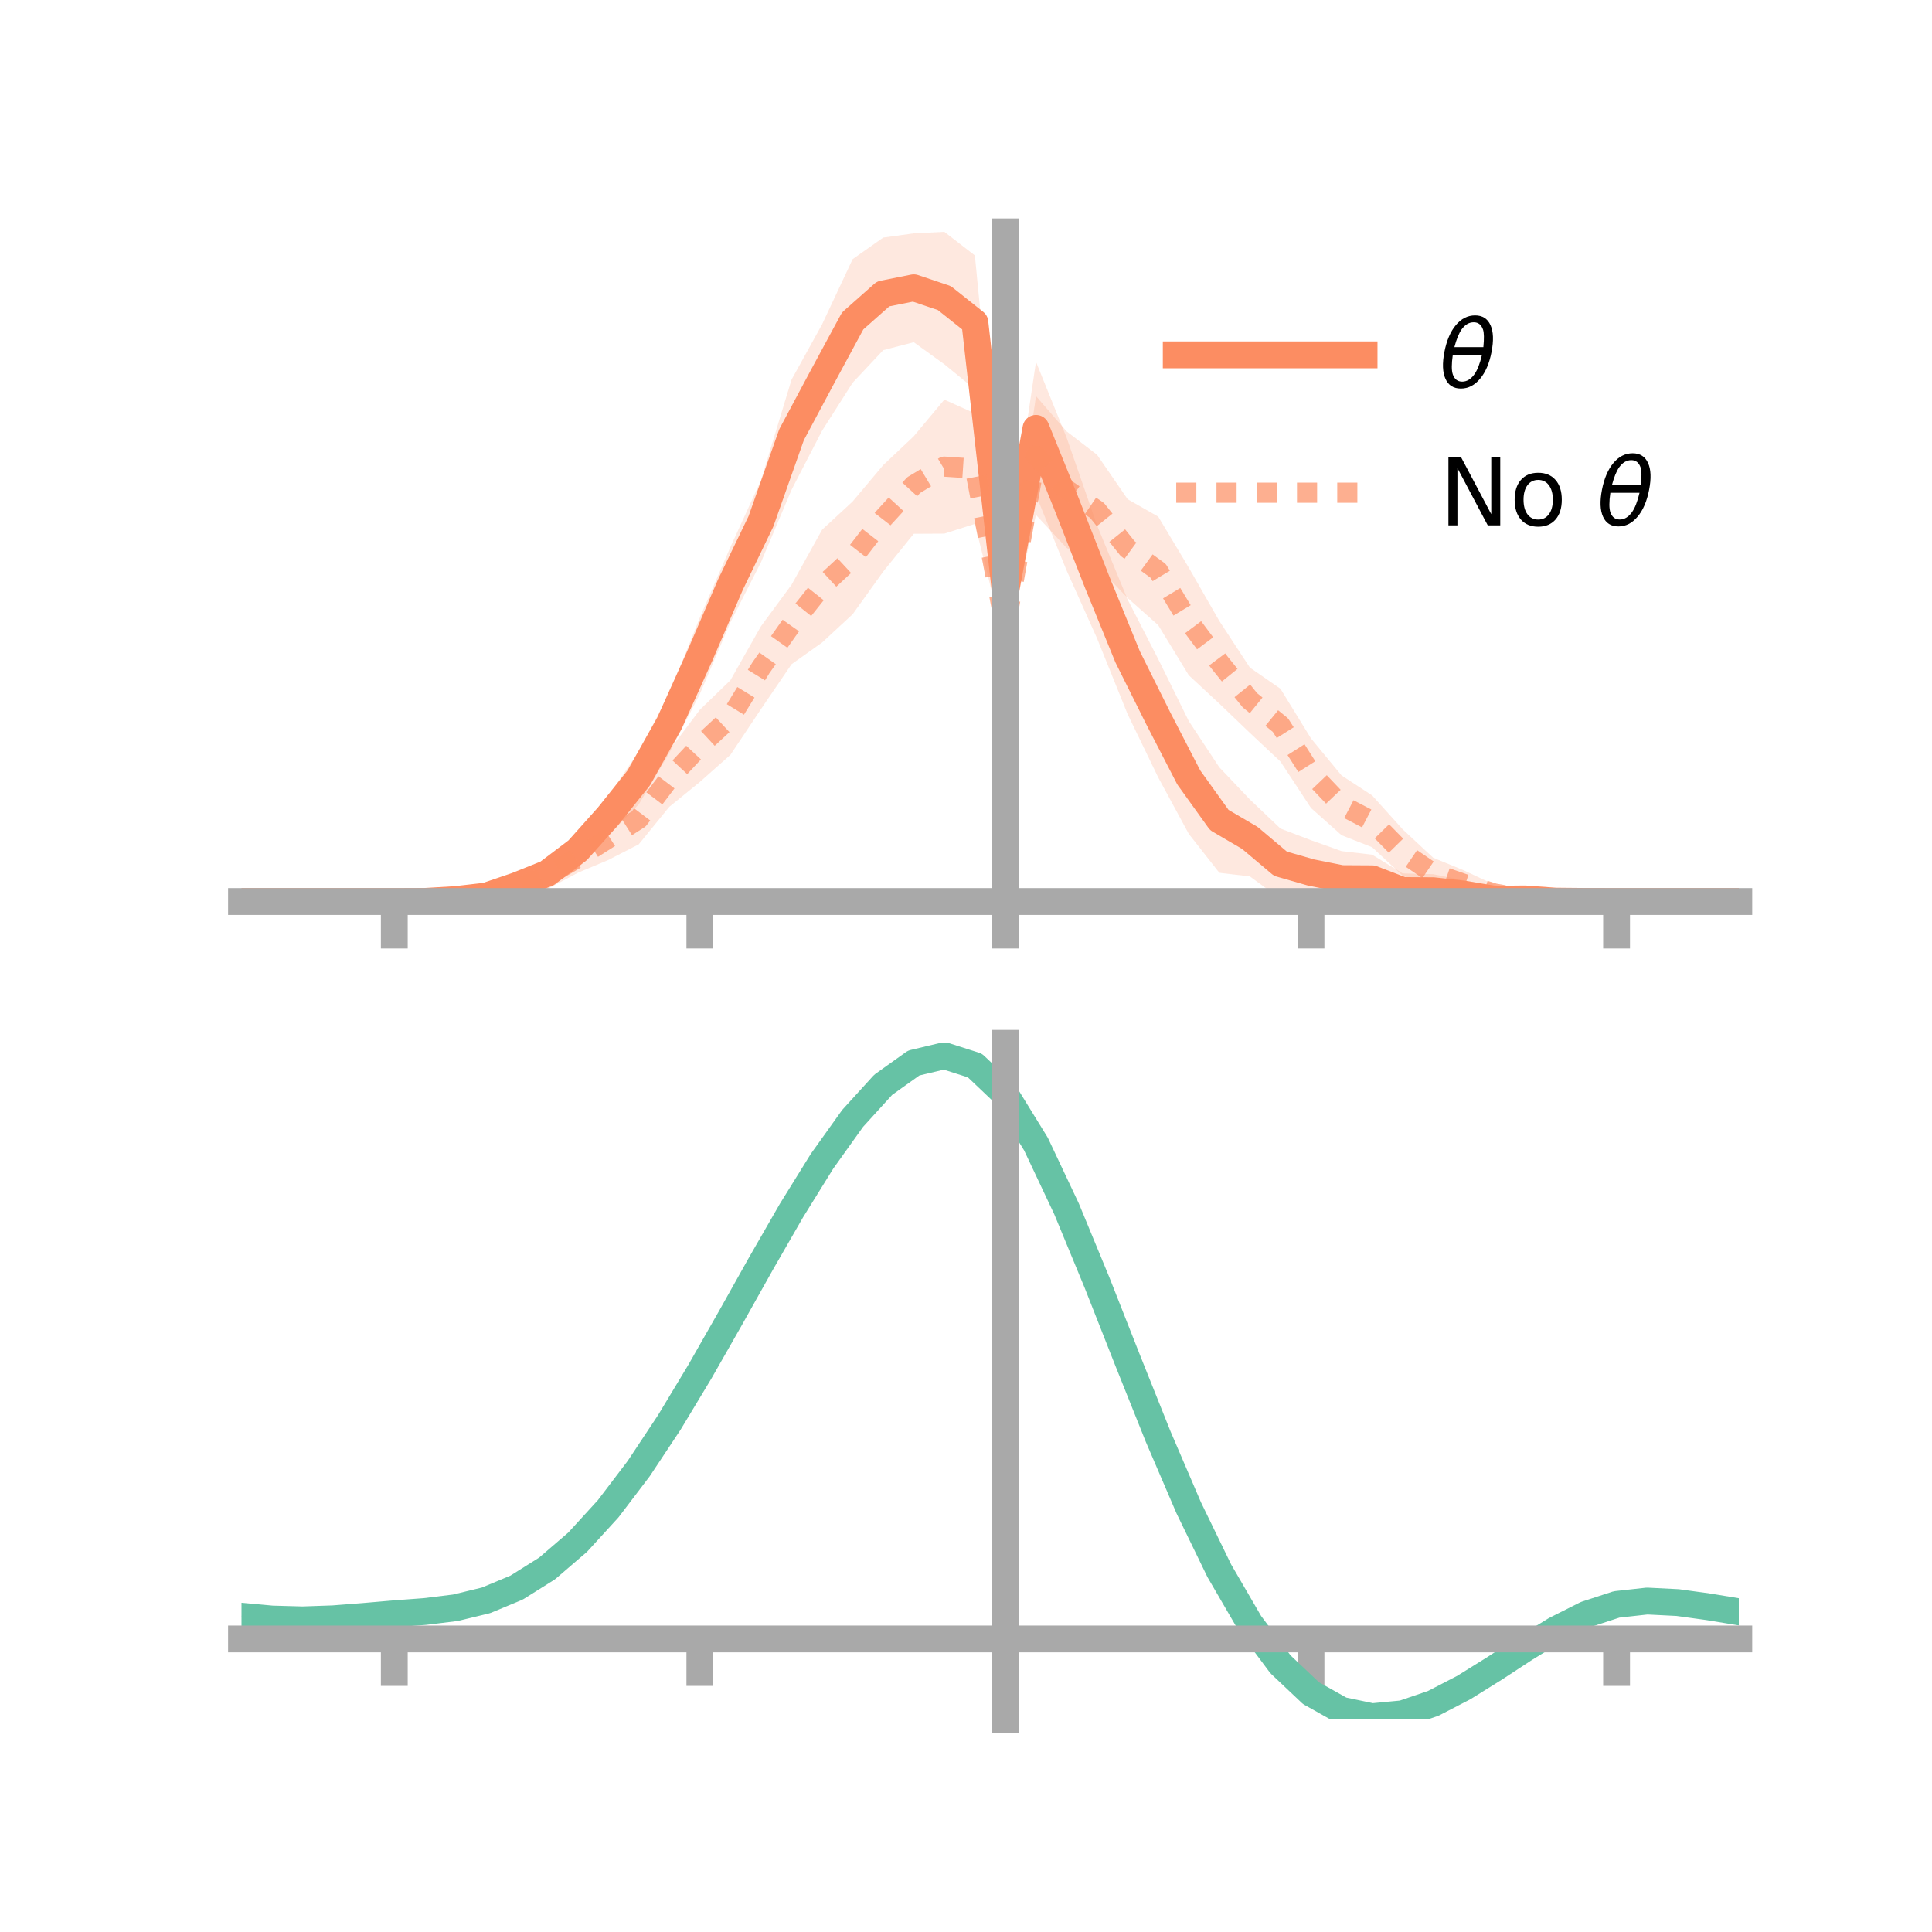 <?xml version="1.0" encoding="utf-8" standalone="no"?>
<!DOCTYPE svg PUBLIC "-//W3C//DTD SVG 1.1//EN"
  "http://www.w3.org/Graphics/SVG/1.1/DTD/svg11.dtd">
<!-- Created with matplotlib (https://matplotlib.org/) -->
<svg height="144pt" version="1.1" viewBox="0 0 144 144" width="144pt" xmlns="http://www.w3.org/2000/svg" xmlns:xlink="http://www.w3.org/1999/xlink">
 <defs>
  <style type="text/css">*{stroke-linecap:butt;stroke-linejoin:round;}</style>
 </defs>
 <g id="figure_1">
  <g id="patch_1">
   <path d="M 0 144 
L 144 144 
L 144 0 
L 0 0 
z
" style="fill:none;"/>
  </g>
  <g id="axes_1">
   <g id="patch_2">
    <path d="M 18 67.68 
L 129.6 67.68 
L 129.6 17.28 
L 18 17.28 
z
" style="fill:none;"/>
   </g>
   <g id="PolyCollection_1">
    <path clip-path="url(#p24d969f3e5)" d="M 18 67.195 
L 18 67.195 
L 20.278 67.195 
L 22.555 67.195 
L 24.833 67.195 
L 27.11 67.195 
L 29.388 67.195 
L 31.665 67.077 
L 33.943 66.839 
L 36.22 66.372 
L 38.498 65.326 
L 40.776 64.126 
L 43.053 62.034 
L 45.331 59.37 
L 47.608 56.004 
L 49.886 51.716 
L 52.163 46.027 
L 54.441 40.775 
L 56.718 35.803 
L 58.996 28.3 
L 61.273 24.176 
L 63.551 19.317 
L 65.829 17.71 
L 68.106 17.394 
L 70.384 17.28 
L 72.661 19.039 
L 74.939 42.374 
L 77.216 26.968 
L 79.494 32.604 
L 81.771 39.164 
L 84.049 44.685 
L 86.327 49.125 
L 88.604 53.744 
L 90.882 57.192 
L 93.159 59.588 
L 95.437 61.755 
L 97.714 62.625 
L 99.992 63.438 
L 102.269 63.704 
L 104.547 65.098 
L 106.824 65.157 
L 109.102 65.618 
L 111.38 66.363 
L 113.657 66.612 
L 115.935 66.942 
L 118.212 67.092 
L 120.49 67.195 
L 122.767 67.195 
L 125.045 67.195 
L 127.322 67.195 
L 129.6 67.195 
L 129.6 67.195 
L 129.6 67.195 
L 127.322 67.195 
L 125.045 67.195 
L 122.767 67.195 
L 120.49 67.195 
L 118.212 67.282 
L 115.935 67.388 
L 113.657 67.387 
L 111.38 67.68 
L 109.102 67.662 
L 106.824 67.62 
L 104.547 67.65 
L 102.269 67.296 
L 99.992 67.535 
L 97.714 67.436 
L 95.437 66.998 
L 93.159 65.323 
L 90.882 65.052 
L 88.604 62.151 
L 86.327 57.945 
L 84.049 53.234 
L 81.771 47.587 
L 79.494 42.509 
L 77.216 36.89 
L 74.939 45.957 
L 72.661 29.015 
L 70.384 27.151 
L 68.106 25.506 
L 65.829 26.098 
L 63.551 28.529 
L 61.273 32.102 
L 58.996 36.509 
L 56.718 41.907 
L 54.441 46.379 
L 52.163 51.722 
L 49.886 56.125 
L 47.608 59.958 
L 45.331 62.288 
L 43.053 64.722 
L 40.776 66.072 
L 38.498 66.703 
L 36.22 67.207 
L 33.943 67.262 
L 31.665 67.295 
L 29.388 67.195 
L 27.11 67.195 
L 24.833 67.195 
L 22.555 67.195 
L 20.278 67.195 
L 18 67.195 
z
" style="fill:#fc8d62;fill-opacity:0.2;"/>
   </g>
   <g id="PolyCollection_2">
    <path clip-path="url(#p24d969f3e5)" d="M 18 67.195 
L 18 67.195 
L 20.278 67.195 
L 22.555 67.195 
L 24.833 67.195 
L 27.11 67.195 
L 29.388 67.195 
L 31.665 67.1 
L 33.943 66.755 
L 36.22 66.176 
L 38.498 65.528 
L 40.776 64.281 
L 43.053 62.816 
L 45.331 60.887 
L 47.608 59.15 
L 49.886 55.928 
L 52.163 52.901 
L 54.441 50.7 
L 56.718 46.677 
L 58.996 43.585 
L 61.273 39.484 
L 63.551 37.377 
L 65.829 34.667 
L 68.106 32.519 
L 70.384 29.788 
L 72.661 30.812 
L 74.939 45.346 
L 77.216 29.523 
L 79.494 32.148 
L 81.771 33.9 
L 84.049 37.209 
L 86.327 38.506 
L 88.604 42.309 
L 90.882 46.283 
L 93.159 49.759 
L 95.437 51.334 
L 97.714 55.038 
L 99.992 57.798 
L 102.269 59.285 
L 104.547 61.813 
L 106.824 63.932 
L 109.102 64.87 
L 111.38 65.942 
L 113.657 66.543 
L 115.935 66.848 
L 118.212 67.077 
L 120.49 67.195 
L 122.767 67.195 
L 125.045 67.195 
L 127.322 67.195 
L 129.6 67.195 
L 129.6 67.195 
L 129.6 67.195 
L 127.322 67.195 
L 125.045 67.195 
L 122.767 67.195 
L 120.49 67.195 
L 118.212 67.27 
L 115.935 67.379 
L 113.657 67.45 
L 111.38 67.248 
L 109.102 66.892 
L 106.824 66.249 
L 104.547 65.272 
L 102.269 63.147 
L 99.992 62.254 
L 97.714 60.224 
L 95.437 56.76 
L 93.159 54.625 
L 90.882 52.445 
L 88.604 50.329 
L 86.327 46.597 
L 84.049 44.572 
L 81.771 42.195 
L 79.494 40.832 
L 77.216 38.381 
L 74.939 48.163 
L 72.661 39.048 
L 70.384 39.772 
L 68.106 39.784 
L 65.829 42.605 
L 63.551 45.781 
L 61.273 47.89 
L 58.996 49.51 
L 56.718 52.853 
L 54.441 56.262 
L 52.163 58.282 
L 49.886 60.135 
L 47.608 62.932 
L 45.331 64.102 
L 43.053 65.059 
L 40.776 66.276 
L 38.498 66.853 
L 36.22 67.118 
L 33.943 67.297 
L 31.665 67.274 
L 29.388 67.195 
L 27.11 67.195 
L 24.833 67.195 
L 22.555 67.195 
L 20.278 67.195 
L 18 67.195 
z
" style="fill:#fc8d62;fill-opacity:0.2;"/>
   </g>
   <g id="matplotlib.axis_1">
    <g id="xtick_1">
     <g id="line2d_1">
      <defs>
       <path d="M 0 0 
L 0 3.5 
" id="m8f3763ec76" style="stroke:#a9a9a9;stroke-width:2;"/>
      </defs>
      <g>
       <use style="fill:#a9a9a9;stroke:#a9a9a9;stroke-width:2;" x="29.388" xlink:href="#m8f3763ec76" y="67.195"/>
      </g>
     </g>
    </g>
    <g id="xtick_2">
     <g id="line2d_2">
      <g>
       <use style="fill:#a9a9a9;stroke:#a9a9a9;stroke-width:2;" x="52.163" xlink:href="#m8f3763ec76" y="67.195"/>
      </g>
     </g>
    </g>
    <g id="xtick_3">
     <g id="line2d_3">
      <g>
       <use style="fill:#a9a9a9;stroke:#a9a9a9;stroke-width:2;" x="74.939" xlink:href="#m8f3763ec76" y="67.195"/>
      </g>
     </g>
    </g>
    <g id="xtick_4">
     <g id="line2d_4">
      <g>
       <use style="fill:#a9a9a9;stroke:#a9a9a9;stroke-width:2;" x="97.714" xlink:href="#m8f3763ec76" y="67.195"/>
      </g>
     </g>
    </g>
    <g id="xtick_5">
     <g id="line2d_5">
      <g>
       <use style="fill:#a9a9a9;stroke:#a9a9a9;stroke-width:2;" x="120.49" xlink:href="#m8f3763ec76" y="67.195"/>
      </g>
     </g>
    </g>
   </g>
   <g id="matplotlib.axis_2"/>
   <g id="line2d_6">
    <path clip-path="url(#p24d969f3e5)" d="M 18 67.195 
L 20.278 67.195 
L 22.555 67.195 
L 24.833 67.195 
L 27.11 67.195 
L 29.388 67.195 
L 31.665 67.186 
L 33.943 67.051 
L 36.22 66.789 
L 38.498 66.014 
L 40.776 65.099 
L 43.053 63.378 
L 45.331 60.829 
L 47.608 57.981 
L 49.886 53.92 
L 52.163 48.874 
L 54.441 43.577 
L 56.718 38.855 
L 58.996 32.404 
L 61.273 28.139 
L 63.551 23.923 
L 65.829 21.904 
L 68.106 21.45 
L 70.384 22.216 
L 72.661 24.027 
L 74.939 44.166 
L 77.216 31.929 
L 79.494 37.557 
L 81.771 43.375 
L 84.049 48.96 
L 86.327 53.535 
L 88.604 57.947 
L 90.882 61.122 
L 93.159 62.456 
L 95.437 64.377 
L 97.714 65.03 
L 99.992 65.486 
L 102.269 65.5 
L 104.547 66.374 
L 106.824 66.388 
L 109.102 66.64 
L 111.38 67.022 
L 113.657 67 
L 115.935 67.165 
L 118.212 67.187 
L 120.49 67.195 
L 122.767 67.195 
L 125.045 67.195 
L 127.322 67.195 
L 129.6 67.195 
" style="fill:none;stroke:#fc8d62;stroke-linecap:square;stroke-width:2;"/>
   </g>
   <g id="line2d_7">
    <path clip-path="url(#p24d969f3e5)" d="M 18 67.195 
L 20.278 67.195 
L 22.555 67.195 
L 24.833 67.195 
L 27.11 67.195 
L 29.388 67.195 
L 31.665 67.187 
L 33.943 67.026 
L 36.22 66.647 
L 38.498 66.19 
L 40.776 65.278 
L 43.053 63.937 
L 45.331 62.494 
L 47.608 61.041 
L 49.886 58.032 
L 52.163 55.592 
L 54.441 53.481 
L 56.718 49.765 
L 58.996 46.547 
L 61.273 43.687 
L 63.551 41.579 
L 65.829 38.636 
L 68.106 36.152 
L 70.384 34.78 
L 72.661 34.93 
L 74.939 46.755 
L 77.216 33.952 
L 79.494 36.49 
L 81.771 38.048 
L 84.049 40.89 
L 86.327 42.552 
L 88.604 46.319 
L 90.882 49.364 
L 93.159 52.192 
L 95.437 54.047 
L 97.714 57.631 
L 99.992 60.026 
L 102.269 61.216 
L 104.547 63.542 
L 106.824 65.091 
L 109.102 65.881 
L 111.38 66.595 
L 113.657 66.996 
L 115.935 67.114 
L 118.212 67.173 
L 120.49 67.195 
L 122.767 67.195 
L 125.045 67.195 
L 127.322 67.195 
L 129.6 67.195 
" style="fill:none;stroke:#fc8d62;stroke-dasharray:1.5,1.5;stroke-dashoffset:0;stroke-opacity:0.7;stroke-width:1.5;"/>
   </g>
   <g id="patch_3">
    <path d="M 74.939 67.68 
L 74.939 17.28 
" style="fill:none;stroke:#a9a9a9;stroke-linecap:square;stroke-linejoin:miter;stroke-width:2;"/>
   </g>
   <g id="patch_4">
    <path d="M 129.6 67.68 
L 129.6 17.28 
" style="fill:none;"/>
   </g>
   <g id="patch_5">
    <path d="M 18 67.195 
L 129.6 67.195 
" style="fill:none;stroke:#a9a9a9;stroke-linecap:square;stroke-linejoin:miter;stroke-width:2;"/>
   </g>
   <g id="patch_6">
    <path d="M 18 17.28 
L 129.6 17.28 
" style="fill:none;"/>
   </g>
   <g id="legend_1">
    <g id="line2d_8">
     <path d="M 87.67 26.449 
L 101.67 26.449 
" style="fill:none;stroke:#fc8d62;stroke-linecap:square;stroke-width:2;"/>
    </g>
    <g id="line2d_9"/>
    <g id="text_1">
     <!-- $\theta$ -->
     <g transform="translate(107.27 28.899)scale(0.07 -0.07)">
      <defs>
       <path d="M 45.516 34.672 
L 14.453 34.672 
Q 12.359 20.062 14.5 13.875 
Q 17.188 6.25 24.469 6.25 
Q 31.781 6.25 37.359 13.922 
Q 42.234 20.656 45.516 34.672 
z
M 47.016 42.969 
Q 48.344 56.844 46.625 61.719 
Q 43.953 69.438 36.766 69.438 
Q 29.297 69.438 23.828 61.812 
Q 19.531 55.672 16.156 42.969 
z
M 38.188 76.766 
Q 49.906 76.766 54.594 66.406 
Q 59.281 56.109 55.719 37.844 
Q 52.203 19.625 43.453 9.281 
Q 34.766 -1.125 23.047 -1.125 
Q 11.281 -1.125 6.641 9.281 
Q 2 19.625 5.516 37.844 
Q 9.078 56.109 17.719 66.406 
Q 26.422 76.766 38.188 76.766 
z
" id="DejaVuSans-Oblique-952"/>
      </defs>
      <use transform="translate(0 0.234)" xlink:href="#DejaVuSans-Oblique-952"/>
     </g>
    </g>
    <g id="line2d_10">
     <path d="M 87.67 36.724 
L 101.67 36.724 
" style="fill:none;stroke:#fc8d62;stroke-dasharray:1.5,1.5;stroke-dashoffset:0;stroke-opacity:0.7;stroke-width:1.5;"/>
    </g>
    <g id="line2d_11"/>
    <g id="text_2">
     <!-- No $\theta$ -->
     <g transform="translate(107.27 39.174)scale(0.07 -0.07)">
      <defs>
       <path d="M 9.812 72.906 
L 23.094 72.906 
L 55.422 11.922 
L 55.422 72.906 
L 64.984 72.906 
L 64.984 0 
L 51.703 0 
L 19.391 60.984 
L 19.391 0 
L 9.812 0 
z
" id="DejaVuSans-78"/>
       <path d="M 30.609 48.391 
Q 23.391 48.391 19.188 42.75 
Q 14.984 37.109 14.984 27.297 
Q 14.984 17.484 19.156 11.844 
Q 23.344 6.203 30.609 6.203 
Q 37.797 6.203 41.984 11.859 
Q 46.188 17.531 46.188 27.297 
Q 46.188 37.016 41.984 42.703 
Q 37.797 48.391 30.609 48.391 
z
M 30.609 56 
Q 42.328 56 49.016 48.375 
Q 55.719 40.766 55.719 27.297 
Q 55.719 13.875 49.016 6.219 
Q 42.328 -1.422 30.609 -1.422 
Q 18.844 -1.422 12.172 6.219 
Q 5.516 13.875 5.516 27.297 
Q 5.516 40.766 12.172 48.375 
Q 18.844 56 30.609 56 
z
" id="DejaVuSans-111"/>
       <path id="DejaVuSans-32"/>
      </defs>
      <use transform="translate(0 0.234)" xlink:href="#DejaVuSans-78"/>
      <use transform="translate(74.805 0.234)" xlink:href="#DejaVuSans-111"/>
      <use transform="translate(135.986 0.234)" xlink:href="#DejaVuSans-32"/>
      <use transform="translate(167.773 0.234)" xlink:href="#DejaVuSans-Oblique-952"/>
     </g>
    </g>
   </g>
  </g>
  <g id="axes_2">
   <g id="patch_7">
    <path d="M 18 128.16 
L 129.6 128.16 
L 129.6 77.76 
L 18 77.76 
z
" style="fill:none;"/>
   </g>
   <g id="PolyCollection_3">
    <path clip-path="url(#pf948d66644)" d="M 18 120.502 
L 18 120.426 
L 20.278 120.645 
L 22.555 120.708 
L 24.833 120.621 
L 27.11 120.435 
L 29.388 120.23 
L 31.665 120.055 
L 33.943 119.77 
L 36.22 119.213 
L 38.498 118.254 
L 40.776 116.803 
L 43.053 114.809 
L 45.331 112.262 
L 47.608 109.195 
L 49.886 105.677 
L 52.163 101.809 
L 54.441 97.72 
L 56.718 93.564 
L 58.996 89.517 
L 61.273 85.768 
L 63.551 82.515 
L 65.829 79.962 
L 68.106 78.311 
L 70.384 77.76 
L 72.661 78.498 
L 74.939 80.695 
L 77.216 84.444 
L 79.494 89.338 
L 81.771 94.929 
L 84.049 100.796 
L 86.327 106.575 
L 88.604 111.964 
L 90.882 116.729 
L 93.159 120.706 
L 95.437 123.798 
L 97.714 125.974 
L 99.992 127.264 
L 102.269 127.746 
L 104.547 127.535 
L 106.824 126.771 
L 109.102 125.61 
L 111.38 124.215 
L 113.657 122.751 
L 115.935 121.376 
L 118.212 120.244 
L 120.49 119.504 
L 122.767 119.254 
L 125.045 119.374 
L 127.322 119.698 
L 129.6 120.085 
L 129.6 120.187 
L 129.6 120.187 
L 127.322 119.825 
L 125.045 119.52 
L 122.767 119.411 
L 120.49 119.666 
L 118.212 120.415 
L 115.935 121.575 
L 113.657 122.994 
L 111.38 124.51 
L 109.102 125.952 
L 106.824 127.149 
L 104.547 127.936 
L 102.269 128.16 
L 99.992 127.688 
L 97.714 126.419 
L 95.437 124.292 
L 93.159 121.286 
L 90.882 117.431 
L 88.604 112.817 
L 86.327 107.596 
L 84.049 101.992 
L 81.771 96.296 
L 79.494 90.863 
L 77.216 86.104 
L 74.939 82.46 
L 72.661 80.329 
L 70.384 79.616 
L 68.106 80.15 
L 65.829 81.743 
L 63.551 84.201 
L 61.273 87.326 
L 58.996 90.921 
L 56.718 94.795 
L 54.441 98.767 
L 52.163 102.671 
L 49.886 106.361 
L 47.608 109.717 
L 45.331 112.645 
L 43.053 115.083 
L 40.776 117.004 
L 38.498 118.413 
L 36.22 119.351 
L 33.943 119.897 
L 31.665 120.173 
L 29.388 120.336 
L 27.11 120.526 
L 24.833 120.692 
L 22.555 120.764 
L 20.278 120.702 
L 18 120.502 
z
" style="fill:#66c2a5;fill-opacity:0.2;"/>
   </g>
   <g id="matplotlib.axis_3">
    <g id="xtick_6">
     <g id="line2d_12">
      <g>
       <use style="fill:#a9a9a9;stroke:#a9a9a9;stroke-width:2;" x="29.388" xlink:href="#m8f3763ec76" y="122.158"/>
      </g>
     </g>
    </g>
    <g id="xtick_7">
     <g id="line2d_13">
      <g>
       <use style="fill:#a9a9a9;stroke:#a9a9a9;stroke-width:2;" x="52.163" xlink:href="#m8f3763ec76" y="122.158"/>
      </g>
     </g>
    </g>
    <g id="xtick_8">
     <g id="line2d_14">
      <g>
       <use style="fill:#a9a9a9;stroke:#a9a9a9;stroke-width:2;" x="74.939" xlink:href="#m8f3763ec76" y="122.158"/>
      </g>
     </g>
    </g>
    <g id="xtick_9">
     <g id="line2d_15">
      <g>
       <use style="fill:#a9a9a9;stroke:#a9a9a9;stroke-width:2;" x="97.714" xlink:href="#m8f3763ec76" y="122.158"/>
      </g>
     </g>
    </g>
    <g id="xtick_10">
     <g id="line2d_16">
      <g>
       <use style="fill:#a9a9a9;stroke:#a9a9a9;stroke-width:2;" x="120.49" xlink:href="#m8f3763ec76" y="122.158"/>
      </g>
     </g>
    </g>
   </g>
   <g id="matplotlib.axis_4"/>
   <g id="line2d_17">
    <path clip-path="url(#pf948d66644)" d="M 18 120.464 
L 20.278 120.674 
L 22.555 120.736 
L 24.833 120.657 
L 27.11 120.48 
L 29.388 120.283 
L 31.665 120.114 
L 33.943 119.834 
L 36.22 119.282 
L 38.498 118.334 
L 40.776 116.904 
L 43.053 114.946 
L 45.331 112.453 
L 47.608 109.456 
L 49.886 106.019 
L 52.163 102.24 
L 54.441 98.243 
L 56.718 94.18 
L 58.996 90.219 
L 61.273 86.547 
L 63.551 83.358 
L 65.829 80.853 
L 68.106 79.23 
L 70.384 78.688 
L 72.661 79.414 
L 74.939 81.578 
L 77.216 85.274 
L 79.494 90.101 
L 81.771 95.612 
L 84.049 101.394 
L 86.327 107.086 
L 88.604 112.39 
L 90.882 117.08 
L 93.159 120.996 
L 95.437 124.045 
L 97.714 126.197 
L 99.992 127.476 
L 102.269 127.953 
L 104.547 127.736 
L 106.824 126.96 
L 109.102 125.781 
L 111.38 124.363 
L 113.657 122.873 
L 115.935 121.475 
L 118.212 120.329 
L 120.49 119.585 
L 122.767 119.333 
L 125.045 119.447 
L 127.322 119.761 
L 129.6 120.136 
" style="fill:none;stroke:#66c2a5;stroke-linecap:square;stroke-width:2;"/>
   </g>
   <g id="patch_8">
    <path d="M 74.939 128.16 
L 74.939 77.76 
" style="fill:none;stroke:#a9a9a9;stroke-linecap:square;stroke-linejoin:miter;stroke-width:2;"/>
   </g>
   <g id="patch_9">
    <path d="M 129.6 128.16 
L 129.6 77.76 
" style="fill:none;"/>
   </g>
   <g id="patch_10">
    <path d="M 18 122.158 
L 129.6 122.158 
" style="fill:none;stroke:#a9a9a9;stroke-linecap:square;stroke-linejoin:miter;stroke-width:2;"/>
   </g>
   <g id="patch_11">
    <path d="M 18 77.76 
L 129.6 77.76 
" style="fill:none;"/>
   </g>
  </g>
 </g>
 <defs>
  <clipPath id="p24d969f3e5">
   <rect height="50.4" width="111.6" x="18" y="17.28"/>
  </clipPath>
  <clipPath id="pf948d66644">
   <rect height="50.4" width="111.6" x="18" y="77.76"/>
  </clipPath>
 </defs>
</svg>
